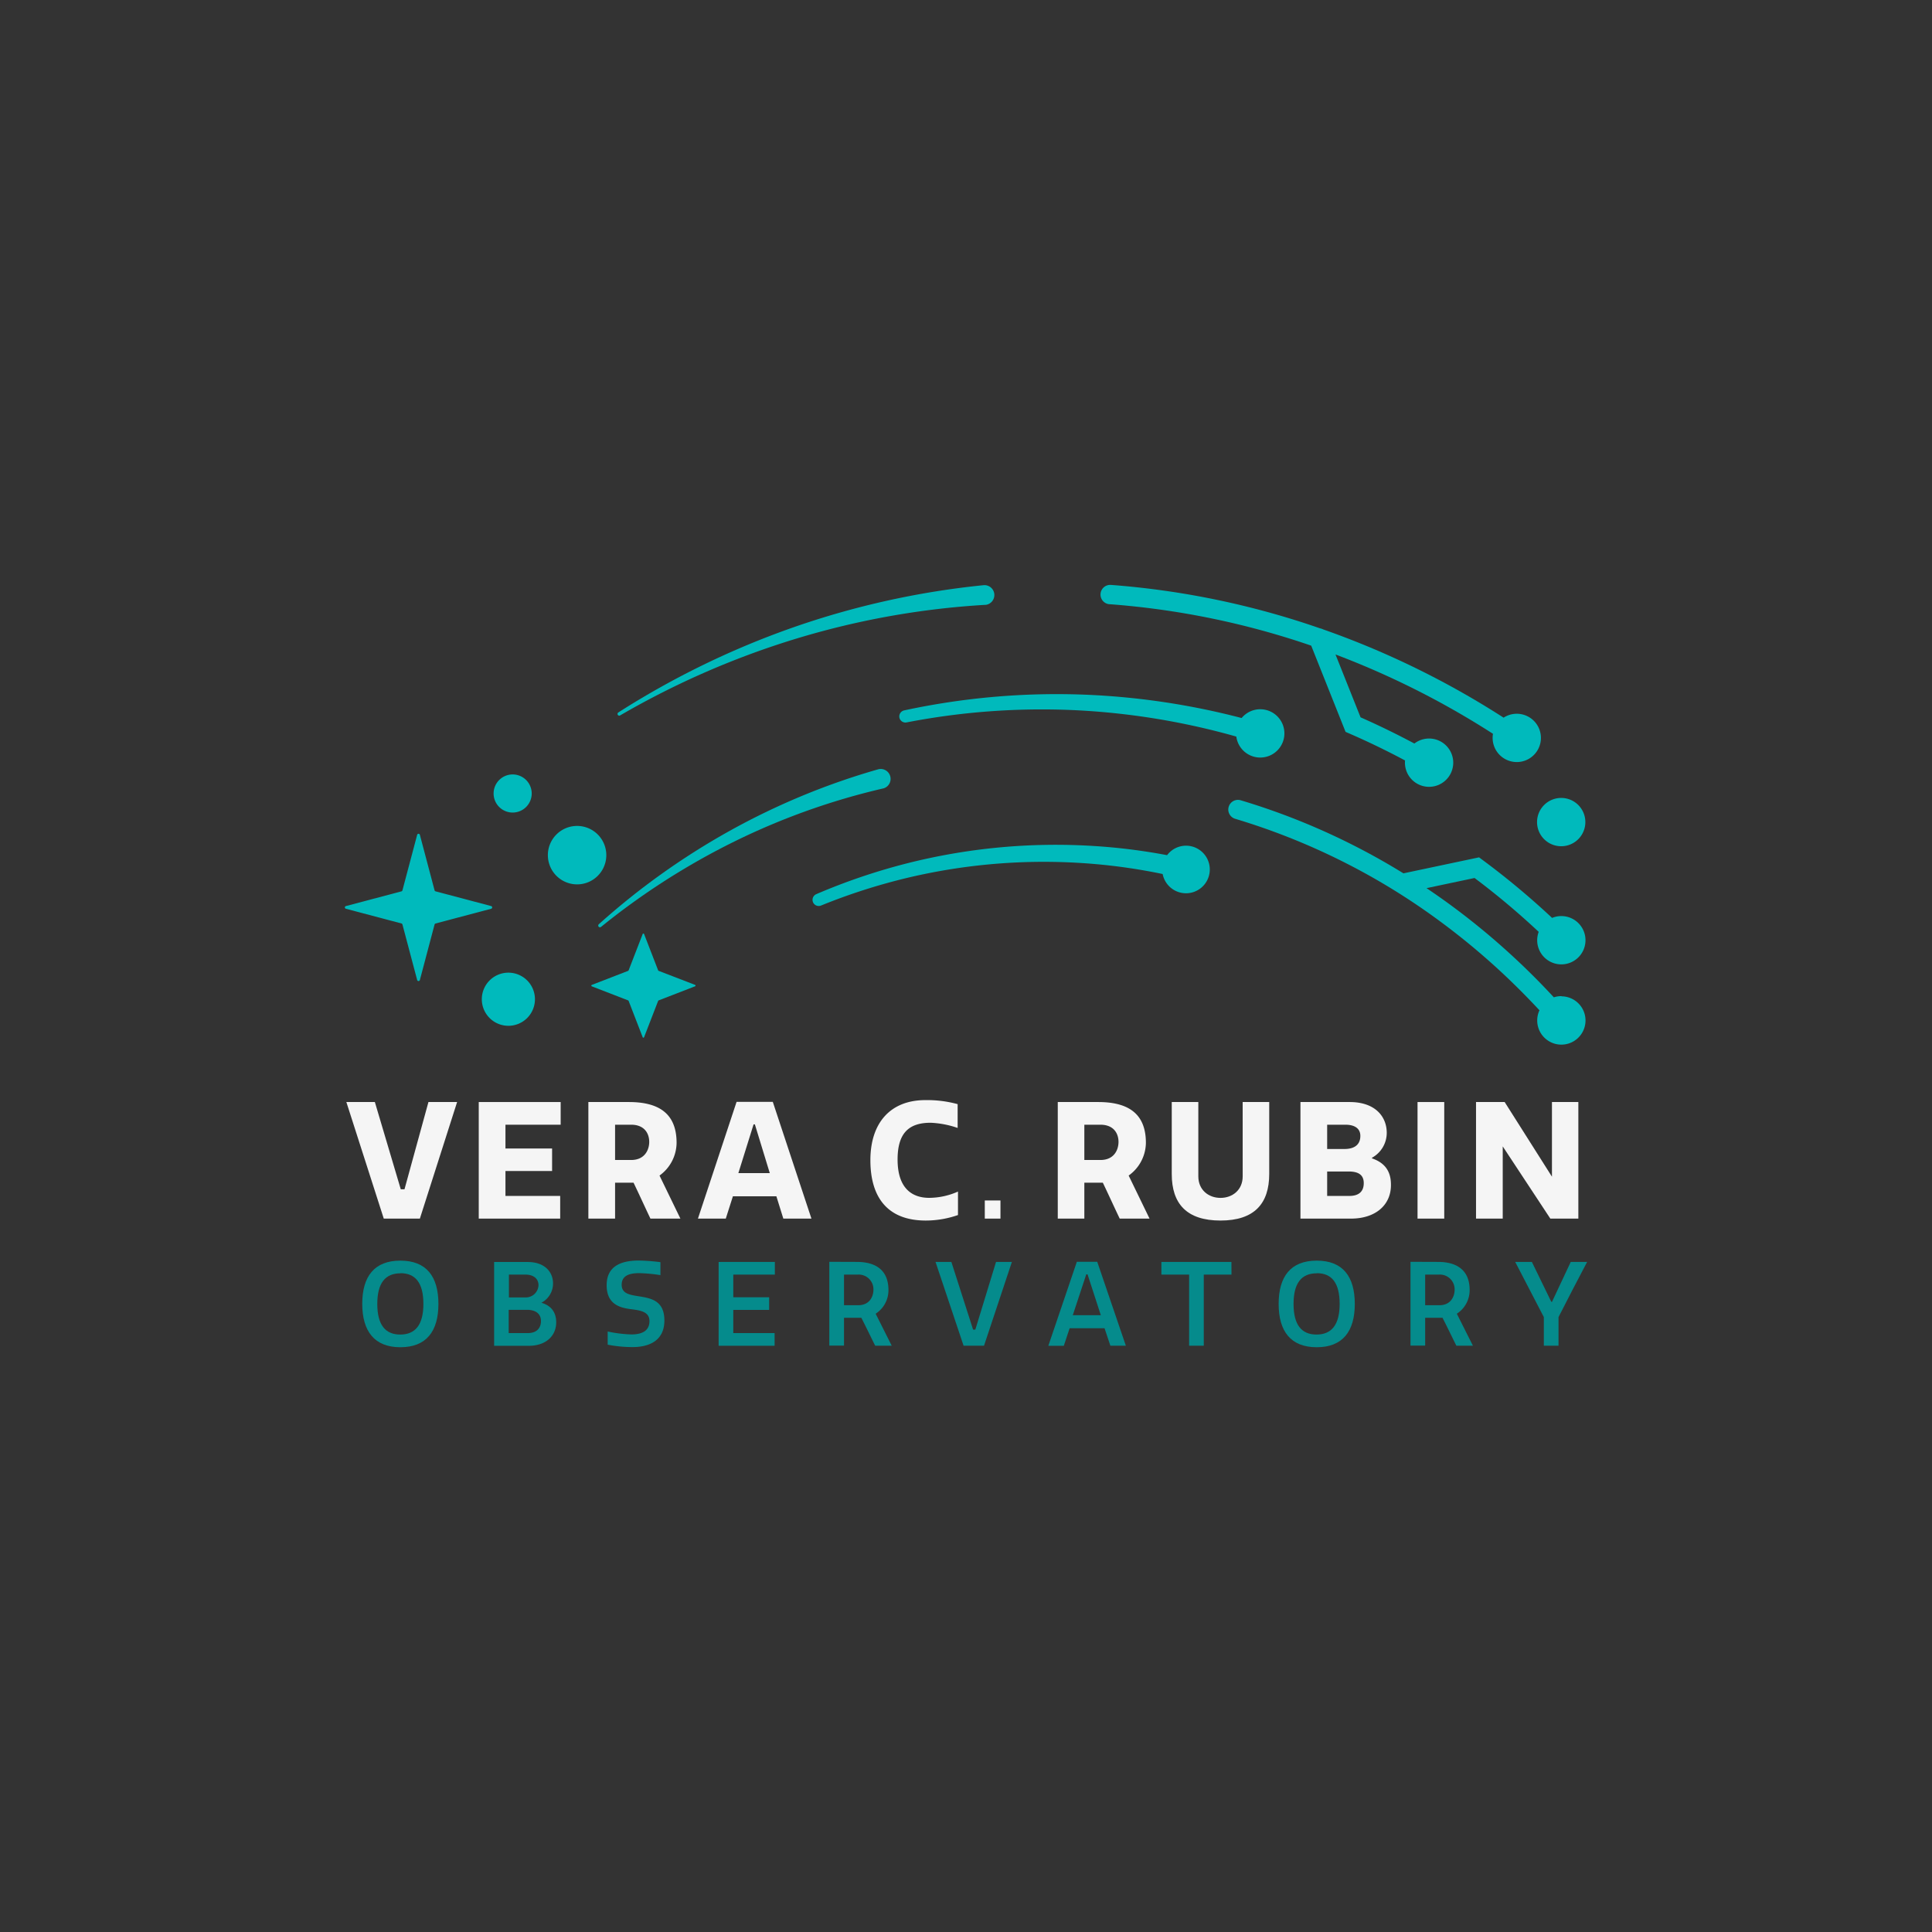<svg id="Layer_1" data-name="Layer 1" xmlns="http://www.w3.org/2000/svg" viewBox="0 0 800 800"><rect x="0" y="0" width="800" height="800" fill="#333333" stroke="none"/><defs><style>.cls-1{fill:#00babc;}.cls-2{fill:#f5f5f5;}.cls-3{fill:#058b8c;}</style></defs><path class="cls-1" d="M210.51,402.76a11,11,0,1,0,11,11A11,11,0,0,0,210.51,402.76Z"/><path class="cls-1" d="M212.28,336.46a7.89,7.89,0,1,0-7.89-7.89A7.89,7.89,0,0,0,212.28,336.46Z"/><path class="cls-1" d="M251.06,354.1A12.1,12.1,0,1,0,239,366.2,12.09,12.09,0,0,0,251.06,354.1Z"/><path class="cls-1" d="M203.37,375.18l-23-6.09a.6.6,0,0,1-.42-.41l-6.09-23a.58.58,0,0,0-1.12,0l-6.1,23a.57.57,0,0,1-.41.41l-23,6.09a.58.58,0,0,0,0,1.12l23,6.09a.58.58,0,0,1,.41.41l6.1,23a.58.58,0,0,0,1.12,0l6.09-23a.62.62,0,0,1,.42-.41l23-6.09A.58.58,0,0,0,203.37,375.18Z"/><path class="cls-1" d="M287.77,407.8,272.71,402a.35.35,0,0,1-.18-.18l-5.83-15.06a.31.31,0,0,0-.58,0l-5.83,15.06a.32.32,0,0,1-.18.18l-15.06,5.83a.32.32,0,0,0,0,.59l15.06,5.83a.32.32,0,0,1,.18.18l5.83,15.06a.31.31,0,0,0,.58,0l5.83-15.06a.35.35,0,0,1,.18-.18l15.06-5.83A.32.32,0,0,0,287.77,407.8Z"/><path class="cls-1" d="M256.81,296.22a345.62,345.62,0,0,1,73.13-31.84,336.86,336.86,0,0,1,78.12-13.93h.18a4.1,4.1,0,0,0-.82-8.15,343.43,343.43,0,0,0-79,17.5A348.87,348.87,0,0,0,256.06,295a.72.72,0,0,0,.75,1.24Z"/><path class="cls-1" d="M459.37,250.18a333.08,333.08,0,0,1,83.57,17.17l14.23,35.7,1.51.66c7.79,3.38,15.54,7.13,23.12,11.18a9,9,0,0,0,0,1.87,10,10,0,1,0,3.86-8.88c-7.31-3.9-14.76-7.54-22.28-10.85L553,271a347.79,347.79,0,0,1,65.21,32.85,10,10,0,1,0,4.4-6.68,355.17,355.17,0,0,0-74.8-36.58,4.18,4.18,0,0,0-1.19-.4A341.76,341.76,0,0,0,460,242.2a4,4,0,1,0-.58,8Z"/><path class="cls-1" d="M365.94,326.42a4.1,4.1,0,0,0-2.25-7.88A291,291,0,0,0,302,344.12a297.67,297.67,0,0,0-54.05,38.59.74.74,0,0,0-.08,1,.73.73,0,0,0,1,.1,295,295,0,0,1,55.34-35.42,284.78,284.78,0,0,1,61.51-21.92Z"/><path class="cls-1" d="M372.42,297.13a2.55,2.55,0,0,0,3,2,294.09,294.09,0,0,1,73.23-4.87A297.55,297.55,0,0,1,511.93,305a10,10,0,1,0,2.2-7.68A304.49,304.49,0,0,0,449,287.64a300,300,0,0,0-74.57,6.51A2.57,2.57,0,0,0,372.42,297.13Z"/><path class="cls-1" d="M491.13,350.18a9.83,9.83,0,0,0-7.86,3.93,243.37,243.37,0,0,0-30.17-3.79,251,251,0,0,0-78,7.29,253.65,253.65,0,0,0-37.09,12.64,2.55,2.55,0,0,0,2,4.7h0a248.14,248.14,0,0,1,36.52-11.65,244.33,244.33,0,0,1,76-5.59,238.68,238.68,0,0,1,28.9,4.2,9.85,9.85,0,1,0,9.67-11.73Z"/><path class="cls-1" d="M646.46,350.41a10,10,0,1,0-10-10A10,10,0,0,0,646.46,350.41Z"/><path class="cls-1" d="M646.59,412.48a9.85,9.85,0,0,0-3.18.49c-5.54-6-11.29-11.74-17.2-17.17A297.21,297.21,0,0,0,601,375q-5.09-3.74-10.3-7.24l19.88-4.2a316.63,316.63,0,0,1,26.56,22.3,10.12,10.12,0,0,0-.62,3.71,10,10,0,1,0,9.74-10.24,9.82,9.82,0,0,0-3.57.76,325.73,325.73,0,0,0-28.79-24l-1.45-1.08-31.32,6.62a282.14,282.14,0,0,0-67.37-30.25,4,4,0,1,0-2.29,7.67,276,276,0,0,1,84.78,42.42,292.14,292.14,0,0,1,24.59,20.29c5.7,5.26,11.26,10.82,16.62,16.58a10,10,0,1,0,9.18-5.78Z"/><polygon class="cls-2" points="167.49 492.46 165.95 492.46 155.22 456.33 143.42 456.33 158.91 504.6 173.86 504.6 189.28 456.33 177.41 456.33 167.49 492.46"/><polygon class="cls-2" points="198.24 504.6 231.96 504.6 231.96 495.21 209.3 495.21 209.3 484.89 228.61 484.89 228.61 475.57 209.3 475.57 209.3 465.72 232.16 465.72 232.16 456.33 198.24 456.33 198.24 504.6"/><path class="cls-2" d="M280.16,473.22c0-12.73-8.11-16.89-19.77-16.89H243.63V504.6h11.06V489.72h7.64c2.42,5,4.63,9.92,7,14.88h12.41l-8.65-17.83A16.87,16.87,0,0,0,280.16,473.22Zm-18.83,7.11h-6.64V465.72h6.64c5.69,0,7.5,3.82,7.5,7.1S267,480.33,261.33,480.33Z"/><path class="cls-2" d="M305,456.26l-16,48.34h11.53l2.95-9.25h18l2.88,9.25H336l-16-48.34Zm.74,29.5,6.3-20.18h.54l6.17,20.18Z"/><path class="cls-2" d="M371.67,480.13c0-11.13,4.83-15.22,13.68-15.22a39.07,39.07,0,0,1,11.19,2.15V457.2a48.15,48.15,0,0,0-13.34-1.67c-14.54,0-22.79,9.45-22.79,24.87,0,16,7.64,25,22.93,25a40.45,40.45,0,0,0,13.34-2.28V493.4A29.64,29.64,0,0,1,384.74,496C377.91,496,371.67,492.33,371.67,480.13Z"/><rect class="cls-2" x="407.78" y="497.09" width="6.49" height="7.51"/><path class="cls-2" d="M474.49,473.22c0-12.73-8.11-16.89-19.78-16.89H438V504.6H449V489.72h7.65c2.41,5,4.62,9.92,7,14.88H476l-8.65-17.83A16.86,16.86,0,0,0,474.49,473.22Zm-18.84,7.11H449V465.72h6.64c5.7,0,7.51,3.82,7.51,7.1S461.35,480.33,455.65,480.33Z"/><path class="cls-2" d="M514.57,487.1c0,5.63-4.22,8.92-9.18,8.92s-9.19-3.29-9.19-8.92V456.33h-11v29.83c0,12.27,6.17,19.24,20.18,19.24s20.18-7,20.18-19.3V456.33h-11Z"/><path class="cls-2" d="M568.12,479.66v-.27a11.76,11.76,0,0,0,6.1-10.32c0-6.64-4.7-12.74-15.35-12.74H538.49V504.6H559.4c10.12,0,16.56-5.57,16.56-13.88C576,485.89,574.22,481.74,568.12,479.66Zm-18.57-13.94h7.57c3.69,0,6.17,1.47,6.17,4.62,0,4.16-3.15,5.43-6.5,5.43h-7.24Zm9.18,29.49h-9.18V485.09h8.85c3.75,0,6.3,1.14,6.3,4.83C564.7,493.07,563,495.21,558.73,495.21Z"/><rect class="cls-2" x="586.97" y="456.33" width="11.06" height="48.27"/><polygon class="cls-2" points="642.63 456.33 642.63 487.24 623.05 456.33 611.19 456.33 611.19 504.6 622.25 504.6 622.25 474.7 641.96 504.6 653.56 504.6 653.56 456.33 642.63 456.33"/><path class="cls-3" d="M165.78,522c10.8,0,15.76,6.6,15.76,17.93s-5,17.93-15.76,17.93S150,551.21,150,539.88,155,522,165.78,522Zm.05,5.25c-6.27,0-9.6,4-9.6,12.68s3.33,12.68,9.5,12.68,9.59-3.95,9.59-12.68S172,527.2,165.83,527.2Z"/><path class="cls-3" d="M229,531.44a9,9,0,0,1-4.82,8c4.44,1.3,6.13,4.39,6.13,8.1,0,5.73-4.39,9.73-11.33,9.73H204.61v-34.7H218.4C225.68,522.53,229,526.82,229,531.44Zm-11.52,5.79a5.25,5.25,0,0,0,5.5-5.06c0-2.65-2-4.39-5.45-4.39h-6.8v9.45ZM224,547c0-3.09-2.32-4.63-5.79-4.63h-7.57V552h7.91C222.3,552,224,549.86,224,547Z"/><path class="cls-3" d="M268.93,547.06c0-4-3.86-4.48-8-5-4.67-.63-9.73-2.27-9.73-9.88,0-8.39,6.75-10.22,13.35-10.22a84,84,0,0,1,8.92.67V528a66,66,0,0,0-8.82-.82c-4.82,0-7.23,1.5-7.23,4.82,0,3.62,3.23,4.15,6.89,4.73,5.06.82,10.8,1.64,10.8,10.07,0,7.67-5.4,11-13.21,11a53.53,53.53,0,0,1-10.27-1v-5.45a54.77,54.77,0,0,0,9.79,1.21C266.33,552.56,268.93,550.73,268.93,547.06Z"/><path class="cls-3" d="M320.85,522.53v5.25H303.64v9.4h14.85v5.21H303.64V552h17.11v5.25H297.57v-34.7Z"/><path class="cls-3" d="M354.78,522.53c8.05,0,13.11,3.56,13.11,11.66a11.57,11.57,0,0,1-5.3,9.79l6.65,13.25H362.4c-1.93-3.85-3.76-7.71-5.74-11.56-.63,0-1.64,0-2.8,0h-4.38v11.52H343.4v-34.7Zm-5.3,17.93h5.93c4.53,0,6.26-3.42,6.26-6.46a6.09,6.09,0,0,0-6.41-6.22h-5.78Z"/><path class="cls-3" d="M407.46,557.23H399l-11.62-34.7h6.56l9,28.05h.92l8.58-28.05H419Z"/><path class="cls-3" d="M445.9,522.48h8.44l11.85,34.75h-6.41L457.37,550H442.91l-2.41,7.27h-6.41Zm-1.69,22.12h11.62l-5.5-16.92h-.53Z"/><path class="cls-3" d="M509.93,527.78H498.46v29.45h-6.07V527.78H480.91v-5.25h29Z"/><path class="cls-3" d="M545.23,522c10.8,0,15.76,6.6,15.76,17.93s-5,17.93-15.76,17.93-15.77-6.6-15.77-17.93S534.43,522,545.23,522Zm0,5.25c-6.27,0-9.6,4-9.6,12.68s3.33,12.68,9.5,12.68,9.59-3.95,9.59-12.68S551.45,527.2,545.28,527.2Z"/><path class="cls-3" d="M595.44,522.53c8,0,13.11,3.56,13.11,11.66a11.58,11.58,0,0,1-5.31,9.79l6.66,13.25h-6.85c-1.93-3.85-3.76-7.71-5.73-11.56-.63,0-1.64,0-2.8,0h-4.39v11.52h-6.07v-34.7Zm-5.31,17.93h5.93c4.53,0,6.27-3.42,6.27-6.46a6.1,6.1,0,0,0-6.41-6.22h-5.79Z"/><path class="cls-3" d="M639.27,557.23V545.38l-11.86-22.85h6.9l8.05,16.53h.29l7.76-16.53h6.79c-4,7.61-8,15.23-11.85,22.85v11.85Z"/></svg>